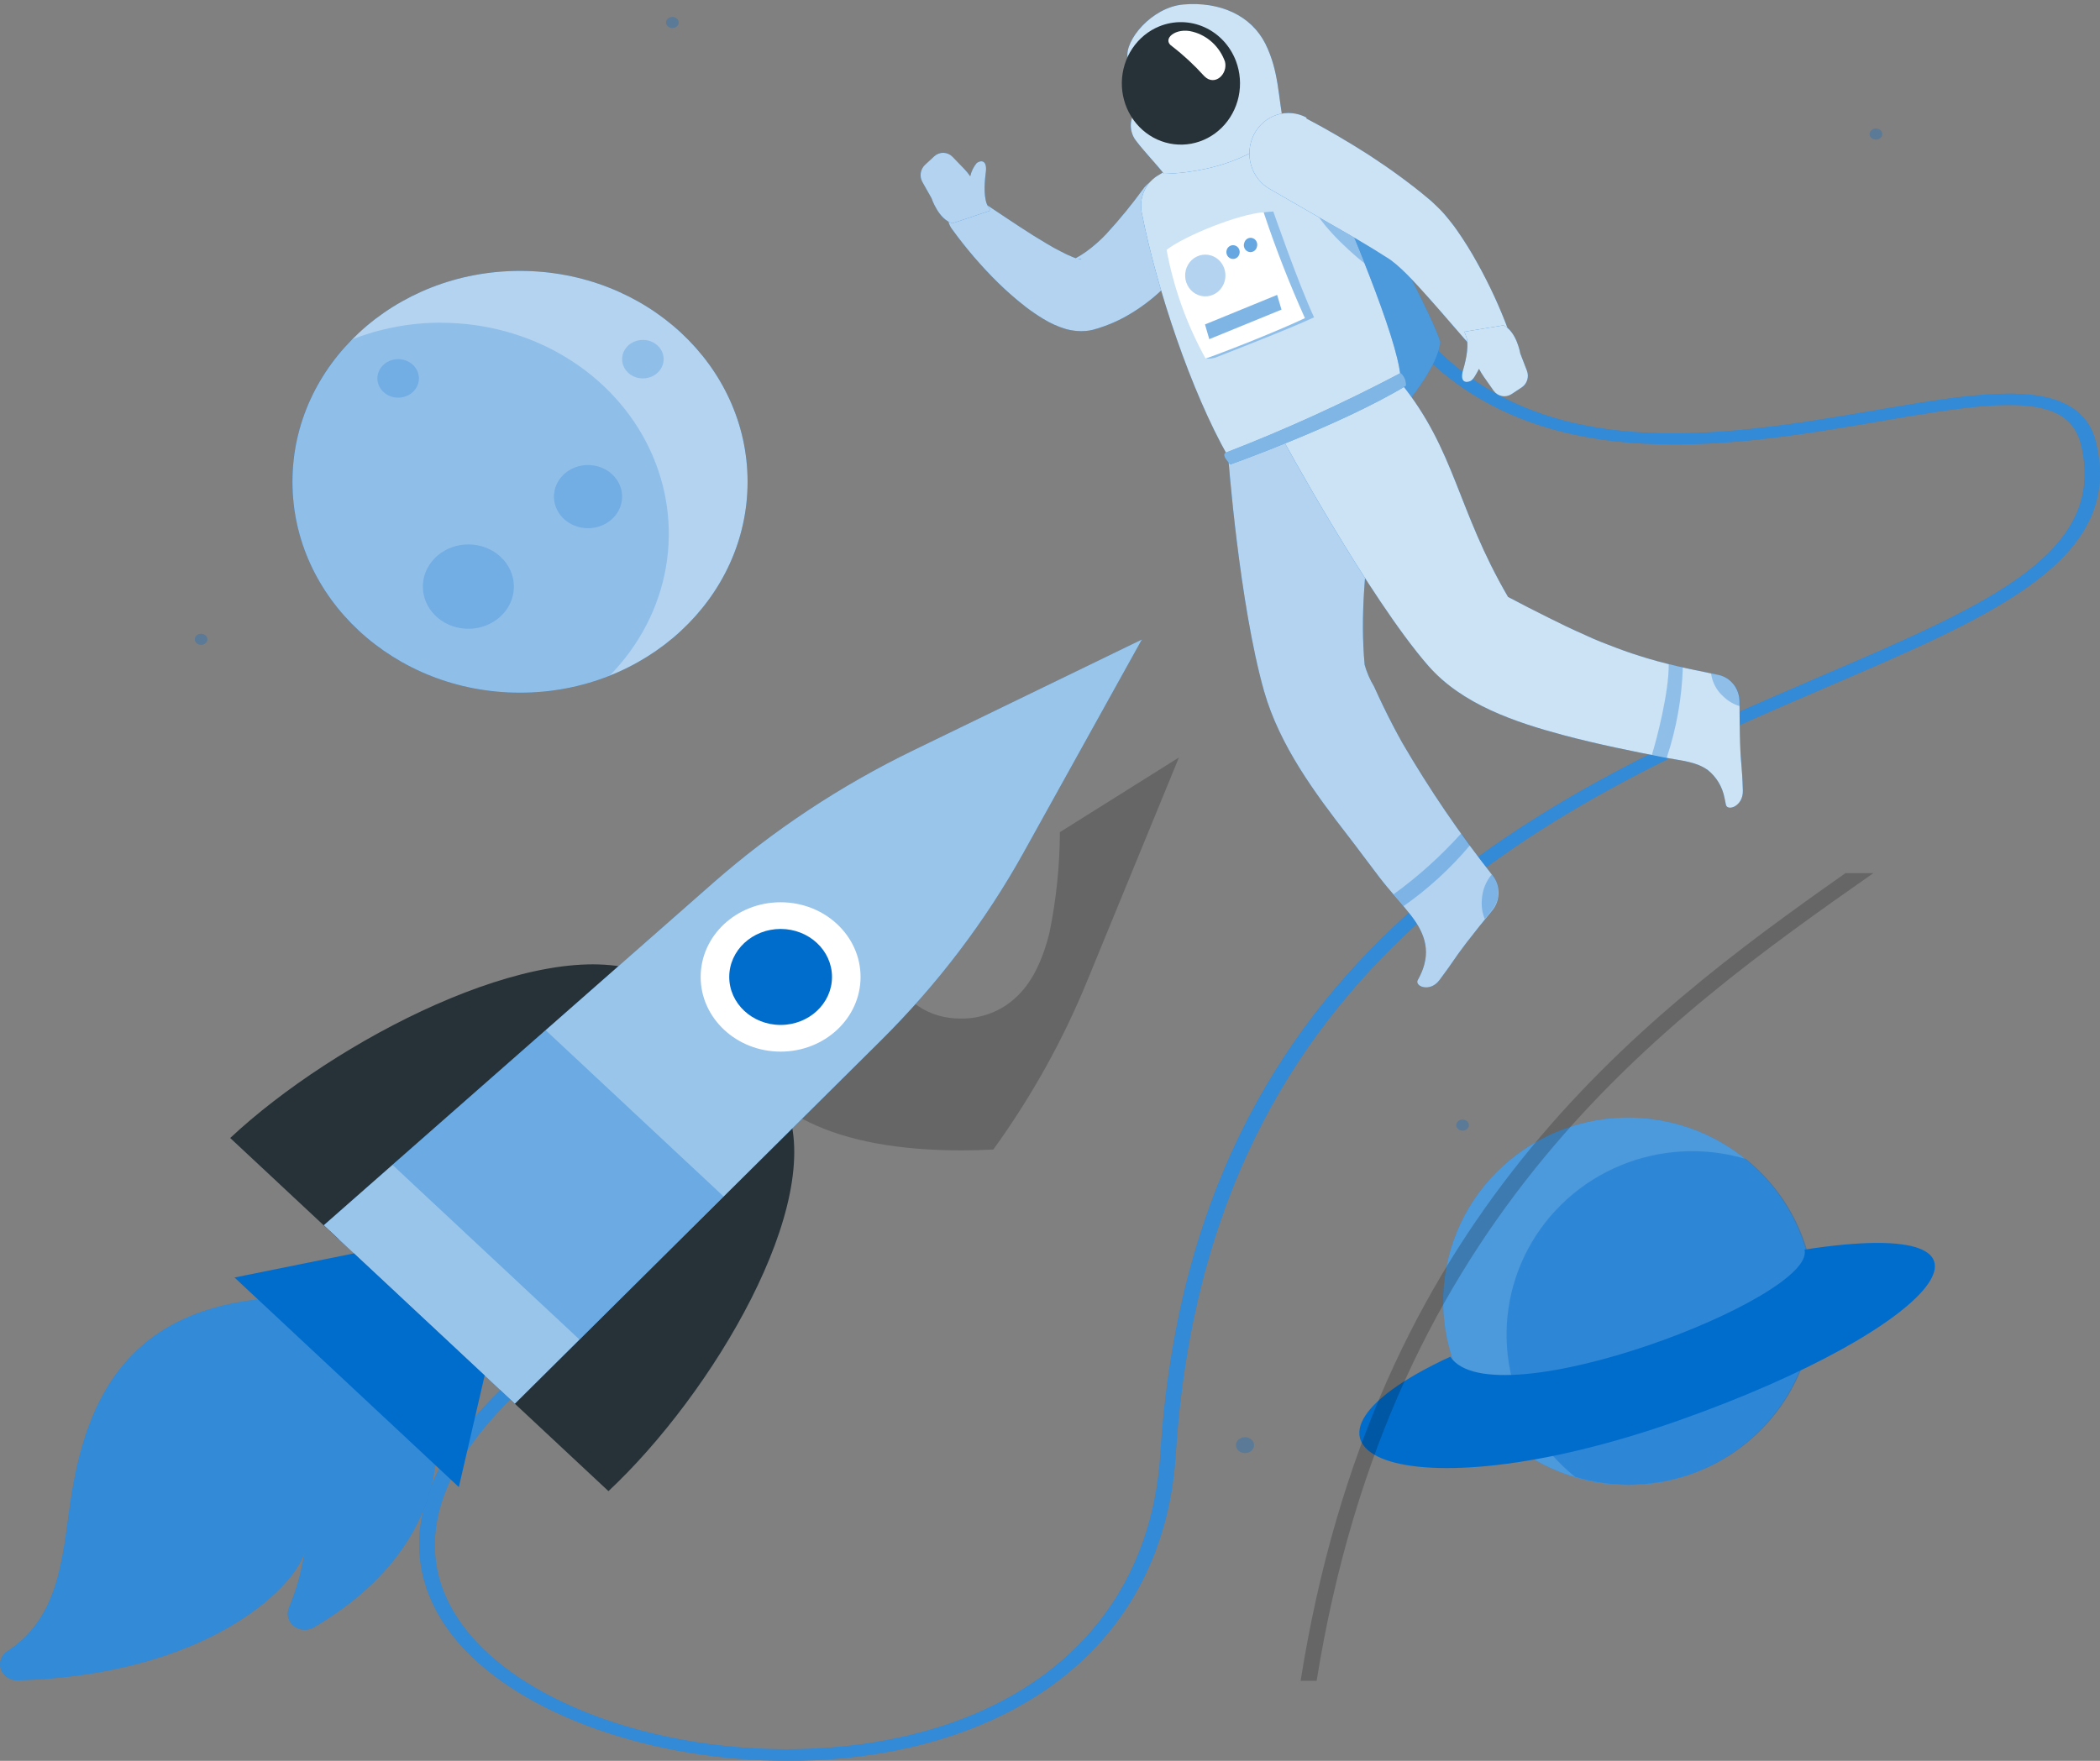 <svg width="496" height="416" viewBox="0 0 496 416" fill="none" xmlns="http://www.w3.org/2000/svg">
<rect x="0" y="0" width="496" height="416" fill="#808080" stroke="none"/>
<g opacity="0.3">
<path d="M47.492 152.352C48.317 152.352 48.985 151.767 48.985 151.045C48.985 150.323 48.317 149.737 47.492 149.737C46.668 149.737 46 150.323 46 151.045C46 151.767 46.668 152.352 47.492 152.352Z" fill="#006DCD"/>
<path d="M294.061 343.297C295.241 343.297 296.198 342.459 296.198 341.425C296.198 340.391 295.241 339.553 294.061 339.553C292.881 339.553 291.924 340.391 291.924 341.425C291.924 342.459 292.881 343.297 294.061 343.297Z" fill="#006DCD"/>
<path d="M345.449 267.127C346.273 267.127 346.941 266.541 346.941 265.819C346.941 265.097 346.273 264.512 345.449 264.512C344.624 264.512 343.956 265.097 343.956 265.819C343.956 266.541 344.624 267.127 345.449 267.127Z" fill="#006DCD"/>
<path d="M444.571 31.677C444.571 31.935 444.483 32.188 444.319 32.403C444.155 32.618 443.922 32.786 443.649 32.885C443.377 32.984 443.077 33.01 442.787 32.959C442.498 32.909 442.232 32.784 442.023 32.601C441.814 32.418 441.672 32.185 441.615 31.932C441.557 31.678 441.587 31.415 441.7 31.176C441.813 30.937 442.004 30.733 442.249 30.59C442.495 30.446 442.783 30.369 443.078 30.369C443.474 30.369 443.854 30.507 444.134 30.752C444.414 30.997 444.571 31.33 444.571 31.677Z" fill="#006DCD"/>
<path d="M160.307 5.308C160.307 5.566 160.22 5.819 160.056 6.034C159.892 6.249 159.659 6.417 159.386 6.515C159.113 6.614 158.813 6.64 158.524 6.59C158.234 6.539 157.968 6.415 157.759 6.232C157.551 6.049 157.409 5.816 157.351 5.563C157.293 5.309 157.323 5.046 157.436 4.807C157.549 4.568 157.74 4.364 157.986 4.22C158.231 4.077 158.52 4 158.815 4C159.21 4.003 159.588 4.141 159.867 4.386C160.146 4.63 160.304 4.962 160.307 5.308Z" fill="#006DCD"/>
<path d="M278.968 73.912C279.792 73.912 280.46 73.326 280.46 72.604C280.46 71.882 279.792 71.297 278.968 71.297C278.144 71.297 277.476 71.882 277.476 72.604C277.476 73.326 278.144 73.912 278.968 73.912Z" fill="#006DCD"/>
</g>
<path d="M122.82 163.646C152.506 163.646 176.572 141.339 176.572 113.823C176.572 86.306 152.506 64 122.82 64C93.133 64 69.067 86.306 69.067 113.823C69.067 141.339 93.133 163.646 122.82 163.646Z" fill="#006DCD"/>
<path opacity="0.7" d="M122.82 163.646C152.506 163.646 176.572 141.339 176.572 113.823C176.572 86.306 152.506 64 122.82 64C93.133 64 69.067 86.306 69.067 113.823C69.067 141.339 93.133 163.646 122.82 163.646Z" fill="white"/>
<path opacity="0.2" d="M104.295 76.237C96.975 76.216 89.728 77.586 83 80.261C74.733 88.684 69.825 99.477 69.095 110.844C68.365 122.211 71.856 133.467 78.986 142.739C86.117 152.012 96.458 158.742 108.289 161.809C120.12 164.877 132.728 164.098 144.014 159.601C151.012 152.453 155.62 143.575 157.279 134.046C158.938 124.518 157.577 114.747 153.36 105.922C149.144 97.096 142.254 89.596 133.527 84.33C124.799 79.064 114.61 76.261 104.197 76.259L104.295 76.237Z" fill="#006DCD"/>
<path opacity="0.2" d="M98.946 89.401C98.946 90.301 98.658 91.18 98.119 91.928C97.58 92.676 96.814 93.259 95.917 93.603C95.021 93.947 94.034 94.037 93.082 93.862C92.13 93.686 91.256 93.253 90.57 92.617C89.884 91.981 89.416 91.171 89.227 90.289C89.038 89.406 89.135 88.492 89.506 87.661C89.878 86.83 90.507 86.12 91.314 85.62C92.12 85.12 93.069 84.853 94.039 84.853C95.341 84.853 96.589 85.333 97.509 86.186C98.429 87.038 98.946 88.195 98.946 89.401Z" fill="#006DCD"/>
<path opacity="0.2" d="M156.749 84.855C156.749 85.754 156.461 86.633 155.922 87.381C155.383 88.129 154.616 88.712 153.72 89.056C152.823 89.401 151.837 89.491 150.885 89.315C149.933 89.14 149.059 88.707 148.373 88.07C147.686 87.434 147.219 86.624 147.03 85.742C146.841 84.86 146.938 83.945 147.309 83.114C147.68 82.283 148.309 81.573 149.116 81.073C149.923 80.573 150.872 80.307 151.842 80.307C153.143 80.307 154.392 80.786 155.312 81.639C156.232 82.492 156.749 83.648 156.749 84.855Z" fill="#006DCD"/>
<path opacity="0.2" d="M146.934 117.327C146.934 118.802 146.462 120.244 145.577 121.471C144.693 122.697 143.437 123.653 141.966 124.218C140.496 124.782 138.878 124.93 137.317 124.642C135.756 124.354 134.322 123.644 133.197 122.601C132.071 121.558 131.305 120.229 130.994 118.782C130.684 117.335 130.843 115.835 131.452 114.472C132.061 113.11 133.093 111.945 134.416 111.125C135.739 110.306 137.295 109.868 138.887 109.868C141.021 109.868 143.068 110.654 144.577 112.053C146.086 113.452 146.934 115.349 146.934 117.327Z" fill="#006DCD"/>
<path opacity="0.2" d="M121.372 138.585C121.372 140.555 120.742 142.481 119.561 144.118C118.38 145.756 116.702 147.033 114.739 147.787C112.775 148.541 110.614 148.738 108.53 148.354C106.446 147.969 104.531 147.021 103.028 145.628C101.525 144.235 100.502 142.46 100.087 140.528C99.673 138.596 99.885 136.593 100.699 134.773C101.512 132.954 102.889 131.398 104.656 130.304C106.424 129.209 108.501 128.625 110.626 128.625C113.476 128.625 116.209 129.674 118.225 131.542C120.24 133.41 121.372 135.943 121.372 138.585Z" fill="#006DCD"/>
<path d="M427.101 317.408C432.646 294.077 418.097 270.7 394.604 265.193C371.112 259.687 347.573 274.136 342.028 297.467C336.483 320.798 351.033 344.175 374.525 349.681C398.018 355.188 421.557 340.739 427.101 317.408Z" fill="#006DCD"/>
<path opacity="0.3" d="M427.101 317.408C432.646 294.077 418.097 270.7 394.604 265.193C371.112 259.687 347.573 274.136 342.028 297.467C336.483 320.798 351.033 344.175 374.525 349.681C398.018 355.188 421.557 340.739 427.101 317.408Z" fill="white"/>
<path opacity="0.4" d="M412.379 273.819C402.649 270.918 392.202 271.445 382.821 275.308C373.441 279.171 365.709 286.132 360.947 295C356.186 303.869 354.69 314.096 356.714 323.933C358.739 333.771 364.159 342.608 372.049 348.937C376.141 350.164 380.394 350.787 384.67 350.786C393.732 350.784 402.57 348.012 409.973 342.85C417.375 337.689 422.979 330.39 426.015 321.958C429.051 313.525 429.37 304.371 426.928 295.752C424.487 287.133 419.405 279.471 412.379 273.819Z" fill="#006DCD"/>
<path d="M342.542 320.527C295.755 342.177 330.646 358.874 396.577 335.565C457.631 313.982 480.899 286.774 426.204 295.223C429.144 306.541 352.684 335.834 342.542 320.527Z" fill="#006DCD"/>
<path opacity="0.2" d="M442.464 206.289C392.882 241.026 328.696 286.908 310.976 397.103H307.196C324.437 288.132 386.281 241.16 435.881 206.289H442.464Z" fill="black"/>
<path d="M185.978 415.999C154.631 415.999 123.636 405.514 108.534 388.401C99.223 377.821 88.399 355.663 120.63 326.097L123.488 327.819C100.698 348.733 96.494 369.715 111.632 386.911C130.071 407.824 173.568 418.35 210.704 410.859C248.743 403.191 271.829 378.668 274.06 343.58C281.675 223.552 367.693 186.577 430.495 159.581C469.531 142.809 497.724 130.698 491.528 105.123C490.661 101.583 488.762 99.136 485.683 97.632C477.662 93.709 461.989 96.429 443.845 99.56C408.24 105.711 359.487 114.131 330.446 77.511L333.636 76.144C361.294 111.042 406.599 103.209 443.015 96.921C461.989 93.655 478.363 90.825 487.711 95.377C491.676 97.304 494.11 100.352 495.087 104.672C501.743 132.119 471.116 145.296 432.302 161.973C370.219 188.655 285.216 225.192 277.692 343.771C275.369 380.131 251.288 405.569 211.608 413.565C203.248 415.216 194.629 416.034 185.978 415.999Z" fill="#006DCD"/>
<path opacity="0.2" d="M185.978 415.999C154.631 415.999 123.636 405.514 108.534 388.401C99.223 377.821 88.399 355.663 120.63 326.097L123.488 327.819C100.698 348.733 96.494 369.715 111.632 386.911C130.071 407.824 173.568 418.35 210.704 410.859C248.743 403.191 271.829 378.668 274.06 343.58C281.675 223.552 367.693 186.577 430.495 159.581C469.531 142.809 497.724 130.698 491.528 105.123C490.661 101.583 488.762 99.136 485.683 97.632C477.662 93.709 461.989 96.429 443.845 99.56C408.24 105.711 359.487 114.131 330.446 77.511L333.636 76.144C361.294 111.042 406.599 103.209 443.015 96.921C461.989 93.655 478.363 90.825 487.711 95.377C491.676 97.304 494.11 100.352 495.087 104.672C501.743 132.119 471.116 145.296 432.302 161.973C370.219 188.655 285.216 225.192 277.692 343.771C275.369 380.131 251.288 405.569 211.608 413.565C203.248 415.216 194.629 416.034 185.978 415.999Z" fill="white"/>
<path d="M292.48 32.642C300.977 32.692 309.417 34.065 317.52 36.714C317.52 36.714 337.803 72.598 340.2 80.818C339.352 88.924 326.168 102.211 326.168 102.211L292.48 32.642Z" fill="#006DCD"/>
<path opacity="0.3" d="M292.48 32.642C300.977 32.692 309.417 34.065 317.52 36.714C317.52 36.714 337.803 72.598 340.2 80.818C339.352 88.924 326.168 102.211 326.168 102.211L292.48 32.642Z" fill="white"/>
<path d="M352.554 206.862C344.743 196.96 337.62 186.495 331.239 175.547C329.69 172.781 328.221 169.965 326.832 167.097C326.039 165.472 325.283 163.847 324.545 162.203C323.577 160.603 322.827 158.873 322.314 157.06C320.102 132.838 328.104 115.001 320.47 95.559L290.083 107.87C290.083 107.87 292.664 142.512 298.565 163.312C302.253 176.178 310.513 187.304 318.497 197.609C320.987 200.821 323.384 204.128 325.873 207.359C328.362 210.59 330.87 213.209 333.248 216.249C336.844 220.856 338.024 225.272 335.314 230.702L334.853 231.562C334.078 232.977 337.692 234.582 339.979 231.562C343.666 226.63 343.15 226.935 346.358 222.729C348.313 220.187 350.544 217.415 352.48 215.082C353.414 213.936 353.933 212.487 353.946 210.986C353.959 209.485 353.467 208.026 352.554 206.862Z" fill="#006DCD"/>
<path opacity="0.7" d="M352.554 206.862C344.743 196.96 337.62 186.495 331.239 175.547C329.69 172.781 328.221 169.965 326.832 167.097C326.039 165.472 325.283 163.847 324.545 162.203C323.577 160.603 322.827 158.873 322.314 157.06C320.102 132.838 328.104 115.001 320.47 95.559L290.083 107.87C290.083 107.87 292.664 142.512 298.565 163.312C302.253 176.178 310.513 187.304 318.497 197.609C320.987 200.821 323.384 204.128 325.873 207.359C328.362 210.59 330.87 213.209 333.248 216.249C336.844 220.856 338.024 225.272 335.314 230.702L334.853 231.562C334.078 232.977 337.692 234.582 339.979 231.562C343.666 226.63 343.15 226.935 346.358 222.729C348.313 220.187 350.544 217.415 352.48 215.082C353.414 213.936 353.933 212.487 353.946 210.986C353.959 209.485 353.467 208.026 352.554 206.862Z" fill="white"/>
<path opacity="0.3" d="M345.123 196.899C340.301 202.259 334.949 207.077 329.155 211.276C329.948 212.194 330.723 213.188 331.515 214.067C337.316 210.004 342.585 205.178 347.188 199.71L345.123 196.899Z" fill="#006DCD"/>
<path opacity="0.3" d="M352.554 206.863L352.333 206.596C350.914 208.283 350.089 210.42 349.991 212.656C349.873 214.19 350.113 215.731 350.692 217.149L352.444 214.988C353.359 213.853 353.87 212.426 353.89 210.946C353.91 209.467 353.439 208.025 352.554 206.863Z" fill="#006DCD"/>
<path d="M285.253 55.582C281.959 60.696 278.007 65.32 273.507 69.327C271.012 71.557 268.277 73.481 265.357 75.062C263.823 75.877 262.233 76.574 260.6 77.146L259.346 77.567L258.941 77.682L258.074 77.93C257.54 78.061 256.998 78.151 256.451 78.198C254.896 78.321 253.331 78.172 251.823 77.758C249.921 77.198 248.099 76.382 246.402 75.33C245.037 74.503 243.714 73.603 242.438 72.635C240.132 70.857 237.928 68.942 235.837 66.899C231.803 62.937 228.102 58.626 224.773 54.014C224.132 53.115 223.814 52.013 223.873 50.897C223.932 49.781 224.365 48.721 225.098 47.901C225.83 47.081 226.815 46.551 227.884 46.404C228.952 46.256 230.037 46.5 230.951 47.093H231.098C235.45 49.961 239.838 52.982 244.116 55.677C246.292 56.996 248.394 58.334 250.477 59.367C251.428 59.883 252.407 60.343 253.409 60.743C254.033 61.029 254.701 61.197 255.382 61.24C255.493 61.24 255.382 61.107 254.7 61.126C254.485 61.112 254.269 61.112 254.054 61.126L253.649 61.221L254.257 60.896C255.077 60.439 255.871 59.935 256.636 59.386C258.286 58.18 259.828 56.824 261.246 55.333C264.467 51.833 267.484 48.137 270.281 44.264C271.813 42.486 273.93 41.367 276.218 41.125C278.505 40.883 280.797 41.535 282.645 42.955C284.492 44.374 285.761 46.459 286.202 48.798C286.644 51.138 286.226 53.564 285.032 55.601L285.253 55.582Z" fill="#006DCD"/>
<path opacity="0.7" d="M285.253 55.582C281.959 60.696 278.007 65.32 273.507 69.327C271.012 71.557 268.277 73.481 265.357 75.062C263.823 75.877 262.233 76.574 260.6 77.146L259.346 77.567L258.941 77.682L258.074 77.93C257.54 78.061 256.998 78.151 256.451 78.198C254.896 78.321 253.331 78.172 251.823 77.758C249.921 77.198 248.099 76.382 246.402 75.33C245.037 74.503 243.714 73.603 242.438 72.635C240.132 70.857 237.928 68.942 235.837 66.899C231.803 62.937 228.102 58.626 224.773 54.014C224.132 53.115 223.814 52.013 223.873 50.897C223.932 49.781 224.365 48.721 225.098 47.901C225.83 47.081 226.815 46.551 227.884 46.404C228.952 46.256 230.037 46.5 230.951 47.093H231.098C235.45 49.961 239.838 52.982 244.116 55.677C246.292 56.996 248.394 58.334 250.477 59.367C251.428 59.883 252.407 60.343 253.409 60.743C254.033 61.029 254.701 61.197 255.382 61.24C255.493 61.24 255.382 61.107 254.7 61.126C254.485 61.112 254.269 61.112 254.054 61.126L253.649 61.221L254.257 60.896C255.077 60.439 255.871 59.935 256.636 59.386C258.286 58.18 259.828 56.824 261.246 55.333C264.467 51.833 267.484 48.137 270.281 44.264C271.813 42.486 273.93 41.367 276.218 41.125C278.505 40.883 280.797 41.535 282.645 42.955C284.492 44.374 285.761 46.459 286.202 48.798C286.644 51.138 286.226 53.564 285.032 55.601L285.253 55.582Z" fill="white"/>
<path d="M217.859 43.003L220.016 46.827C220.016 46.827 221.657 51.836 224.958 52.753L233.919 49.752L233.458 48.968C232.315 47.171 232.444 43.672 232.831 40.766C233.218 37.86 231.78 37.765 230.71 38.491C229.953 39.395 229.421 40.478 229.162 41.646C228.722 41.014 228.235 40.42 227.705 39.868L224.976 37.038C224.404 36.458 223.641 36.124 222.84 36.103C222.04 36.081 221.262 36.375 220.661 36.924L218.449 38.969C217.924 39.473 217.579 40.146 217.472 40.879C217.365 41.612 217.501 42.361 217.859 43.003Z" fill="#006DCD"/>
<path opacity="0.7" d="M217.859 43.003L220.016 46.827C220.016 46.827 221.657 51.836 224.958 52.753L233.919 49.752L233.458 48.968C232.315 47.171 232.444 43.672 232.831 40.766C233.218 37.86 231.78 37.765 230.71 38.491C229.953 39.395 229.421 40.478 229.162 41.646C228.722 41.014 228.235 40.42 227.705 39.868L224.976 37.038C224.404 36.458 223.641 36.124 222.84 36.103C222.04 36.081 221.262 36.375 220.661 36.924L218.449 38.969C217.924 39.473 217.579 40.146 217.472 40.879C217.365 41.612 217.501 42.361 217.859 43.003Z" fill="white"/>
<path d="M301.535 29.238C291.595 31.969 282.074 36.133 273.249 41.607C271.873 42.5 270.792 43.809 270.153 45.356C269.514 46.904 269.346 48.618 269.672 50.267C273.231 68.314 281.326 92.479 290.066 107.869L330.834 90.376C331.111 82.92 321.209 58.794 311.123 35.47C309.316 31.283 305.831 28.167 301.535 29.238Z" fill="#006DCD"/>
<path opacity="0.8" d="M301.535 29.238C291.595 31.969 282.074 36.133 273.249 41.607C271.873 42.5 270.792 43.809 270.153 45.356C269.514 46.904 269.346 48.618 269.672 50.267C273.231 68.314 281.326 92.479 290.066 107.869L330.834 90.376C331.111 82.92 321.209 58.794 311.123 35.47C309.316 31.283 305.831 28.167 301.535 29.238Z" fill="white"/>
<path opacity="0.3" d="M317.447 50.248L309.353 47.438C311.196 52.351 317.705 58.564 322.26 62.215C320.785 58.392 319.144 54.377 317.447 50.248Z" fill="#006DCD"/>
<path d="M298.86 10.312C295.486 3.659 288.203 0.313 279.463 1.059C272.087 1.709 265.56 9.509 266.334 13.714C267.109 17.92 273.304 19.717 274.484 21.17L269.377 24.994C268.771 25.447 268.261 26.022 267.876 26.684C267.491 27.347 267.239 28.084 267.136 28.85C267.032 29.616 267.08 30.396 267.275 31.143C267.47 31.89 267.808 32.588 268.27 33.195C270.428 36.025 273.267 38.931 274.908 41.072C289.032 40.69 299.487 35.107 303.267 29.735C301.847 22.929 302.142 16.926 298.86 10.312Z" fill="#006DCD"/>
<path opacity="0.8" d="M298.86 10.312C295.486 3.659 288.203 0.313 279.463 1.059C272.087 1.709 265.56 9.509 266.334 13.714C267.109 17.92 273.304 19.717 274.484 21.17L269.377 24.994C268.771 25.447 268.261 26.022 267.876 26.684C267.491 27.347 267.239 28.084 267.136 28.85C267.032 29.616 267.08 30.396 267.275 31.143C267.47 31.89 267.808 32.588 268.27 33.195C270.428 36.025 273.267 38.931 274.908 41.072C289.032 40.69 299.487 35.107 303.267 29.735C301.847 22.929 302.142 16.926 298.86 10.312Z" fill="white"/>
<path d="M291.927 14.44C292.929 17.106 293.147 20.02 292.553 22.815C291.958 25.609 290.578 28.158 288.586 30.14C286.594 32.121 284.081 33.445 281.364 33.946C278.646 34.447 275.846 34.1 273.318 32.952C270.791 31.803 268.648 29.903 267.161 27.491C265.675 25.08 264.911 22.266 264.967 19.405C265.022 16.544 265.895 13.764 267.474 11.417C269.053 9.07 271.268 7.261 273.838 6.219C277.288 4.825 281.131 4.908 284.523 6.449C287.914 7.991 290.577 10.864 291.927 14.44Z" fill="#263238"/>
<path d="M411.649 186.731C411.446 180.441 411.169 180.996 411.003 175.7C410.893 172.45 410.874 168.837 410.856 165.721C410.849 164.241 410.351 162.809 409.444 161.666C408.536 160.524 407.277 159.741 405.877 159.45C403.443 158.934 400.991 158.456 398.502 157.921C395.312 157.213 392.159 156.449 389.042 155.512C386.609 154.785 384.211 153.983 381.833 153.084C379.454 152.185 376.781 151.172 374.31 149.987C371.396 148.706 368.52 147.33 365.68 145.896C362.49 144.328 359.337 142.684 356.184 141.021C344.052 120.202 343.793 106.475 330.776 90.378L302.822 103.493C302.822 103.493 323.363 141.269 337.34 157.29C345.398 166.505 358.028 170.672 369.294 173.693C377.426 175.853 385.668 177.516 393.91 179.103C397.119 179.715 400.604 179.944 403.369 181.933C405.416 183.559 406.819 185.905 407.315 188.528C407.438 189.063 407.549 189.599 407.647 190.134C407.998 191.74 411.778 190.516 411.649 186.731Z" fill="#006DCD"/>
<path opacity="0.8" d="M411.649 186.731C411.446 180.441 411.169 180.996 411.003 175.7C410.893 172.45 410.874 168.837 410.856 165.721C410.849 164.241 410.351 162.809 409.444 161.666C408.536 160.524 407.277 159.741 405.877 159.45C403.443 158.934 400.991 158.456 398.502 157.921C395.312 157.213 392.159 156.449 389.042 155.512C386.609 154.785 384.211 153.983 381.833 153.084C379.454 152.185 376.781 151.172 374.31 149.987C371.396 148.706 368.52 147.33 365.68 145.896C362.49 144.328 359.337 142.684 356.184 141.021C344.052 120.202 343.793 106.475 330.776 90.378L302.822 103.493C302.822 103.493 323.363 141.269 337.34 157.29C345.398 166.505 358.028 170.672 369.294 173.693C377.426 175.853 385.668 177.516 393.91 179.103C397.119 179.715 400.604 179.944 403.369 181.933C405.416 183.559 406.819 185.905 407.315 188.528C407.438 189.063 407.549 189.599 407.647 190.134C407.998 191.74 411.778 190.516 411.649 186.731Z" fill="white"/>
<path opacity="0.3" d="M397.472 157.671C396.365 157.423 395.259 157.174 394.134 156.888C394.226 163.502 391.239 174.897 390.151 178.357L393.655 179.045C395.951 172.159 397.237 164.954 397.472 157.671Z" fill="#006DCD"/>
<path opacity="0.3" d="M410.932 165.72C410.927 164.243 410.43 162.813 409.527 161.67C408.623 160.528 407.368 159.744 405.972 159.449L404.128 159.086C404.424 161.259 405.497 163.238 407.133 164.63C408.186 165.639 409.448 166.385 410.821 166.809C410.932 166.465 410.932 166.083 410.932 165.72Z" fill="#006DCD"/>
<path d="M289.328 14.556C290.066 17.462 286.931 20.502 284.442 17.997C282.118 15.414 279.576 13.053 276.845 10.943C274.282 9.279 277.693 6.374 281.731 7.501C283.454 7.95 285.046 8.827 286.37 10.056C287.693 11.285 288.709 12.829 289.328 14.556Z" fill="white"/>
<path d="M289.531 106.933C288.24 107.43 290.6 109.724 290.6 109.724C290.6 109.724 316.414 100.567 332.087 91.142C332.125 90.571 332.031 89.999 331.813 89.474C331.595 88.949 331.259 88.485 330.834 88.121C317.42 95.196 303.63 101.476 289.531 106.933Z" fill="#006DCD"/>
<path opacity="0.5" d="M289.531 106.933C288.24 107.43 290.6 109.724 290.6 109.724C290.6 109.724 316.414 100.567 332.087 91.142C332.125 90.571 332.031 89.999 331.813 89.474C331.595 88.949 331.259 88.485 330.834 88.121C317.42 95.196 303.63 101.476 289.531 106.933Z" fill="white"/>
<path d="M308.522 27.975C313.612 30.651 318.387 33.461 323.273 36.578C325.652 38.145 328.012 39.732 330.354 41.453C332.696 43.173 335.019 44.932 337.361 46.92L338.227 47.666L339.315 48.698C339.964 49.3 340.579 49.938 341.159 50.61C341.749 51.279 342.247 51.929 342.727 52.522C343.206 53.114 343.722 53.822 344.146 54.434C345.865 56.891 347.453 59.444 348.903 62.081C351.761 67.193 354.227 72.531 356.279 78.044C356.658 79.085 356.678 80.231 356.335 81.286C355.991 82.341 355.306 83.24 354.395 83.83C353.485 84.421 352.405 84.666 351.34 84.524C350.275 84.382 349.29 83.862 348.553 83.053L348.461 82.938C344.773 78.866 341.215 74.584 337.637 70.588C334.06 66.592 330.428 62.539 327.422 60.761C323.237 58.066 318.572 55.37 313.943 52.732L300.004 44.703C297.842 43.516 296.224 41.488 295.504 39.064C294.785 36.641 295.024 34.02 296.168 31.779C297.313 29.538 299.269 27.86 301.606 27.114C303.944 26.369 306.471 26.616 308.633 27.802L308.522 27.975Z" fill="#006DCD"/>
<path opacity="0.8" d="M308.522 27.975C313.612 30.651 318.387 33.461 323.273 36.578C325.652 38.145 328.012 39.732 330.354 41.453C332.696 43.173 335.019 44.932 337.361 46.92L338.227 47.666L339.315 48.698C339.964 49.3 340.579 49.938 341.159 50.61C341.749 51.279 342.247 51.929 342.727 52.522C343.206 53.114 343.722 53.822 344.146 54.434C345.865 56.891 347.453 59.444 348.903 62.081C351.761 67.193 354.227 72.531 356.279 78.044C356.658 79.085 356.678 80.231 356.335 81.286C355.991 82.341 355.306 83.24 354.395 83.83C353.485 84.421 352.405 84.666 351.34 84.524C350.275 84.382 349.29 83.862 348.553 83.053L348.461 82.938C344.773 78.866 341.215 74.584 337.637 70.588C334.06 66.592 330.428 62.539 327.422 60.761C323.237 58.066 318.572 55.37 313.943 52.732L300.004 44.703C297.842 43.516 296.224 41.488 295.504 39.064C294.785 36.641 295.024 34.02 296.168 31.779C297.313 29.538 299.269 27.86 301.606 27.114C303.944 26.369 306.471 26.616 308.633 27.802L308.522 27.975Z" fill="white"/>
<path d="M360.65 87.585L359.082 83.513C359.082 83.513 358.216 78.313 355.1 76.86L345.88 78.371L346.194 79.212C347.042 81.124 346.396 84.622 345.567 87.413C344.737 90.204 346.138 90.568 347.318 90.013C347.982 89.707 348.628 88.465 349.328 87.146C349.672 87.81 350.06 88.449 350.49 89.058L352.758 92.288C353.232 92.958 353.932 93.417 354.719 93.573C355.506 93.729 356.32 93.57 356.999 93.129L359.506 91.466C360.093 91.05 360.526 90.439 360.734 89.734C360.942 89.028 360.912 88.271 360.65 87.585Z" fill="#006DCD"/>
<path opacity="0.8" d="M360.65 87.585L359.082 83.513C359.082 83.513 358.216 78.313 355.1 76.86L345.88 78.371L346.194 79.212C347.042 81.124 346.396 84.622 345.567 87.413C344.737 90.204 346.138 90.568 347.318 90.013C347.982 89.707 348.628 88.465 349.328 87.146C349.672 87.81 350.06 88.449 350.49 89.058L352.758 92.288C353.232 92.958 353.932 93.417 354.719 93.573C355.506 93.729 356.32 93.57 356.999 93.129L359.506 91.466C360.093 91.05 360.526 90.439 360.734 89.734C360.942 89.028 360.912 88.271 360.65 87.585Z" fill="white"/>
<path opacity="0.3" d="M300.741 49.962L298.491 50.153L284.681 84.718C285.436 84.774 286.194 84.71 286.93 84.527C286.93 84.527 304.927 77.568 310.366 74.968C306.715 67.149 300.741 49.962 300.741 49.962Z" fill="#006DCD"/>
<path d="M275.536 59.024C277.214 68.059 280.33 76.743 284.756 84.718C291.504 82.309 302.752 77.759 308.21 75.159C304.541 67.005 301.286 58.659 298.456 50.153C292.684 50.555 280.017 55.583 275.536 59.024Z" fill="white"/>
<path opacity="0.3" d="M289.234 66.499C288.965 67.434 288.434 68.265 287.708 68.887C286.983 69.509 286.096 69.894 285.16 69.993C284.224 70.093 283.28 69.902 282.449 69.445C281.617 68.988 280.935 68.286 280.488 67.427C280.042 66.568 279.851 65.591 279.94 64.619C280.03 63.648 280.395 62.726 280.989 61.97C281.584 61.213 282.382 60.657 283.282 60.371C284.181 60.085 285.143 60.082 286.044 60.363C287.252 60.739 288.266 61.596 288.864 62.747C289.462 63.897 289.595 65.247 289.234 66.499Z" fill="#006DCD"/>
<path opacity="0.6" d="M292.757 59.922C292.685 60.241 292.522 60.531 292.288 60.752C292.055 60.973 291.763 61.116 291.45 61.162C291.137 61.208 290.818 61.154 290.535 61.009C290.252 60.864 290.017 60.633 289.863 60.347C289.709 60.061 289.641 59.733 289.669 59.407C289.698 59.08 289.821 58.771 290.022 58.518C290.223 58.265 290.494 58.082 290.797 57.991C291.101 57.901 291.424 57.907 291.724 58.01C292.098 58.134 292.412 58.401 292.604 58.755C292.795 59.11 292.85 59.527 292.757 59.922Z" fill="#006DCD"/>
<path opacity="0.6" d="M296.886 58.26C296.842 58.482 296.755 58.692 296.629 58.877C296.503 59.062 296.341 59.217 296.154 59.333C295.966 59.449 295.758 59.523 295.541 59.551C295.324 59.579 295.105 59.559 294.896 59.493C294.687 59.428 294.494 59.318 294.328 59.17C294.163 59.023 294.028 58.841 293.935 58.637C293.841 58.433 293.789 58.211 293.783 57.984C293.777 57.758 293.816 57.533 293.899 57.324C293.958 57.121 294.055 56.933 294.184 56.77C294.313 56.606 294.472 56.471 294.652 56.371C294.832 56.272 295.029 56.21 295.232 56.19C295.435 56.17 295.64 56.191 295.835 56.253C296.229 56.377 296.561 56.657 296.758 57.033C296.954 57.409 297 57.85 296.886 58.26Z" fill="#006DCD"/>
<path opacity="0.5" d="M302.677 73.151L285.621 80.129L284.606 76.65L301.644 69.672L302.677 73.151Z" fill="#006DCD"/>
<path opacity="0.2" d="M250.334 196.601C250.303 204.565 249.48 212.509 247.875 220.331C246.148 227.361 243.464 232.503 239.824 235.758C238.128 237.331 236.115 238.573 233.901 239.411C231.687 240.249 229.316 240.667 226.927 240.641C219.403 240.641 213.66 236.807 209.698 229.139C209.002 227.761 208.41 226.34 207.927 224.885C199.559 231.6 191.767 238.917 184.623 246.769L176.85 255.33C181.033 259.292 185.859 262.611 191.151 265.164C200.266 269.568 212.231 271.775 227.045 271.784C229.65 271.784 232.168 271.716 234.613 271.579C243.575 259.188 250.991 245.881 256.717 231.915L278.455 178.957L250.334 196.601Z" fill="black"/>
<path d="M54.372 268.857L79.989 292.792L151.717 229.645C126.993 220.823 78.921 245.866 54.372 268.857Z" fill="#263238"/>
<path d="M143.709 352.288C135.526 344.629 118.092 328.353 118.092 328.353L185.677 261.335C195.06 284.381 168.257 329.338 143.709 352.288Z" fill="#263238"/>
<path d="M241.757 201.429L269.702 151.083L215.818 177.22C198.51 185.607 182.53 196.193 168.331 208.678L76.476 289.469L121.606 331.636L208.074 245.811C221.442 232.542 232.778 217.606 241.757 201.429Z" fill="#006DCD"/>
<path opacity="0.6" d="M241.757 201.429L269.702 151.083L215.818 177.22C198.51 185.607 182.53 196.193 168.331 208.678L76.476 289.469L121.606 331.636L208.074 245.811C221.442 232.542 232.778 217.606 241.757 201.429Z" fill="white"/>
<path d="M184.375 248.451C194.804 248.451 203.258 240.552 203.258 230.808C203.258 221.063 194.804 213.164 184.375 213.164C173.946 213.164 165.491 221.063 165.491 230.808C165.491 240.552 173.946 248.451 184.375 248.451Z" fill="white"/>
<path d="M184.375 242.145C191.078 242.145 196.511 237.068 196.511 230.806C196.511 224.544 191.078 219.468 184.375 219.468C177.673 219.468 172.24 224.544 172.24 230.806C172.24 237.068 177.673 242.145 184.375 242.145Z" fill="#006DCD"/>
<path opacity="0.3" d="M136.872 316.48L92.679 275.188L128.865 243.375L170.921 282.683L136.872 316.48Z" fill="#006DCD"/>
<path d="M64.369 306.634C31.287 309.137 20.322 328.928 16.575 355.229C14.672 368.646 13.823 382.228 1.776 390.078C1.051 390.539 0.505 391.206 0.22 391.98C-0.065 392.754 -0.073 393.594 0.195 394.373C0.464 395.153 0.996 395.83 1.711 396.303C2.426 396.776 3.286 397.021 4.162 396.999C48.574 395.7 69.288 375.389 71.893 366.909C71.209 371.342 69.987 375.688 68.248 379.862C67.929 380.598 67.866 381.41 68.07 382.182C68.273 382.953 68.732 383.645 69.381 384.159C70.029 384.673 70.835 384.982 71.683 385.043C72.531 385.104 73.379 384.913 74.104 384.498C86.561 377.208 102.195 363.777 103.234 341.989C94.07 329.858 64.369 306.634 64.369 306.634Z" fill="#006DCD"/>
<path opacity="0.2" d="M64.369 306.634C31.287 309.137 20.322 328.928 16.575 355.229C14.672 368.646 13.823 382.228 1.776 390.078C1.051 390.539 0.505 391.206 0.22 391.98C-0.065 392.754 -0.073 393.594 0.195 394.373C0.464 395.153 0.996 395.83 1.711 396.303C2.426 396.776 3.286 397.021 4.162 396.999C48.574 395.7 69.288 375.389 71.893 366.909C71.209 371.342 69.987 375.688 68.248 379.862C67.929 380.598 67.866 381.41 68.07 382.182C68.273 382.953 68.732 383.645 69.381 384.159C70.029 384.673 70.835 384.982 71.683 385.043C72.531 385.104 73.379 384.913 74.104 384.498C86.561 377.208 102.195 363.777 103.234 341.989C94.07 329.858 64.369 306.634 64.369 306.634Z" fill="white"/>
<path d="M108.373 351.329L55.382 301.818L83.605 296.114L114.477 324.959L108.373 351.329Z" fill="#006DCD"/>
</svg>
